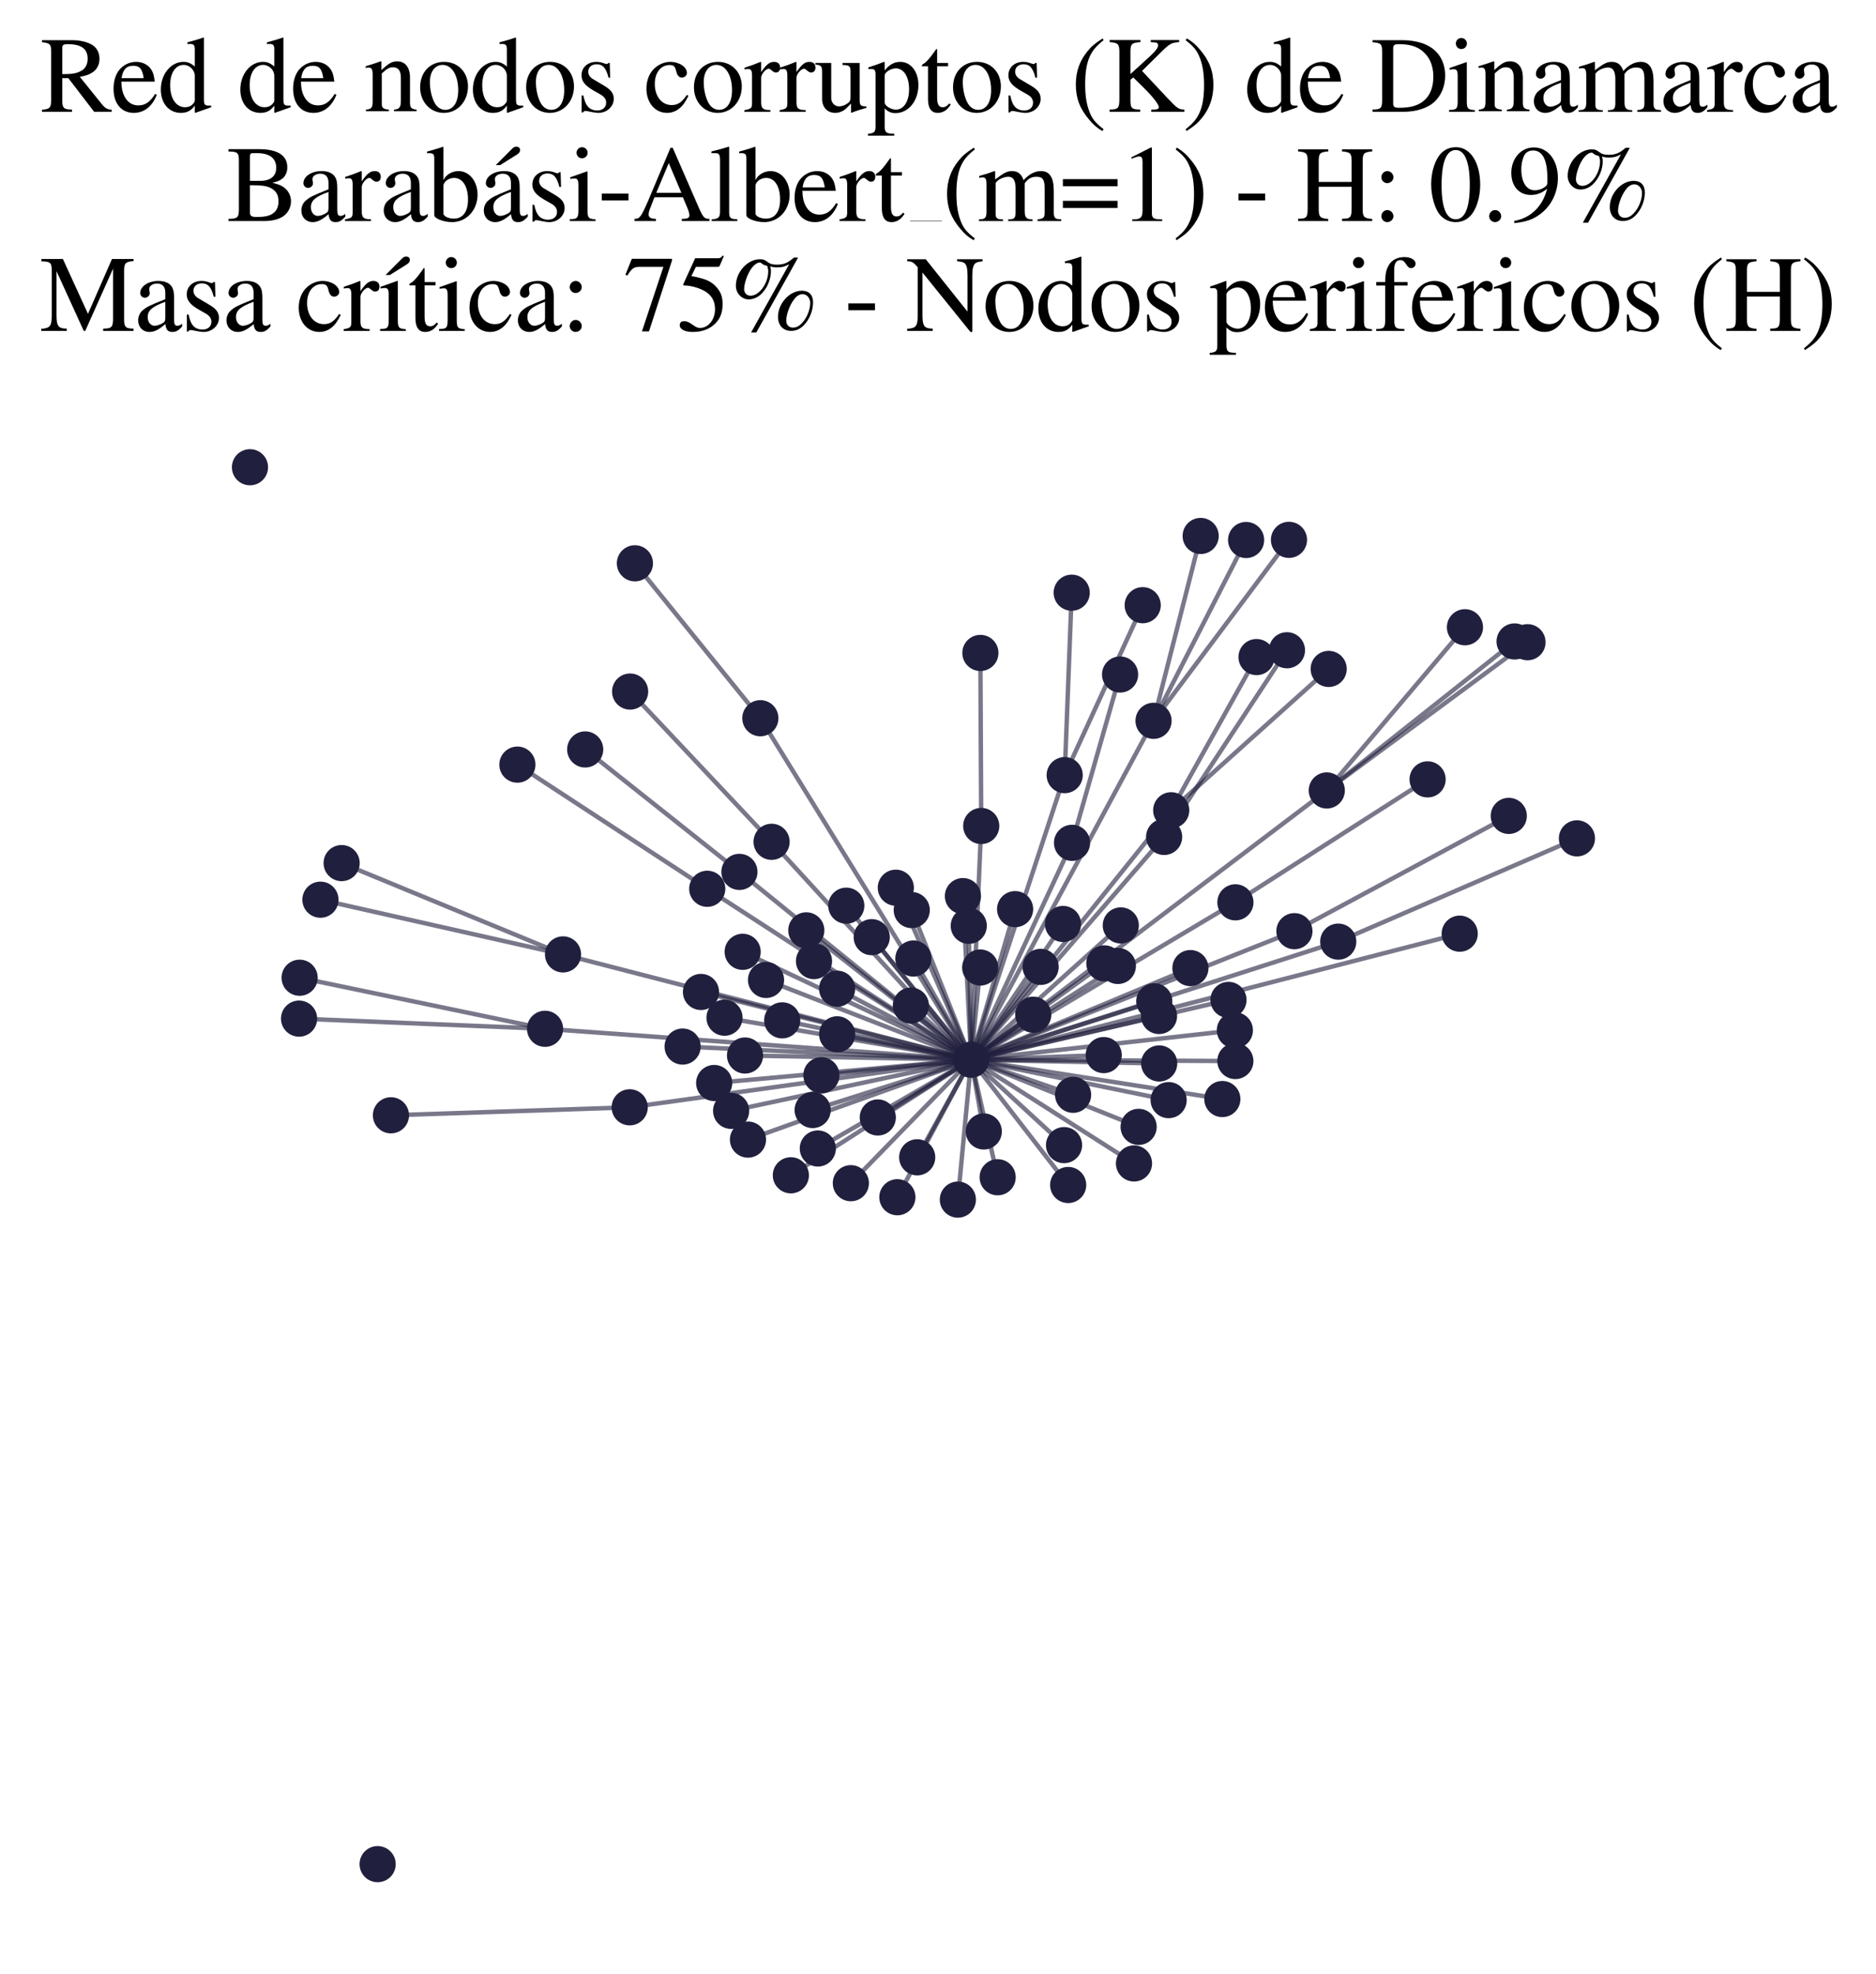 <?xml version="1.0" encoding="utf-8" standalone="no"?>
<!DOCTYPE svg PUBLIC "-//W3C//DTD SVG 1.1//EN"
  "http://www.w3.org/Graphics/SVG/1.1/DTD/svg11.dtd">
<svg xmlns:xlink="http://www.w3.org/1999/xlink" width="169.253pt" height="178.045pt" viewBox="0 0 169.253 178.045" xmlns="http://www.w3.org/2000/svg" version="1.1">
 <defs>
  <style type="text/css">*{stroke-linejoin: round; stroke-linecap: butt}</style>
 </defs>
 <g id="figure_1">
  <g id="patch_1">
   <path d="M 0 178.045 
L 169.253 178.045 
L 169.253 0 
L 0 0 
z
" style="fill: #ffffff"/>
  </g>
  <g id="axes_1">
   <g id="LineCollection_1">
    <path d="M 87.616 95.587 
L 69.111 88.391 
" clip-path="url(#p369f0d342d)" style="fill: none; stroke: #201f3d; stroke-opacity: 0.6; stroke-width: 0.4"/>
    <path d="M 87.616 95.587 
L 72.745 83.919 
" clip-path="url(#p369f0d342d)" style="fill: none; stroke: #201f3d; stroke-opacity: 0.6; stroke-width: 0.4"/>
    <path d="M 87.616 95.587 
L 69.613 75.931 
" clip-path="url(#p369f0d342d)" style="fill: none; stroke: #201f3d; stroke-opacity: 0.6; stroke-width: 0.4"/>
    <path d="M 87.616 95.587 
L 80.961 107.99 
" clip-path="url(#p369f0d342d)" style="fill: none; stroke: #201f3d; stroke-opacity: 0.6; stroke-width: 0.4"/>
    <path d="M 87.616 95.587 
L 88.434 87.27 
" clip-path="url(#p369f0d342d)" style="fill: none; stroke: #201f3d; stroke-opacity: 0.6; stroke-width: 0.4"/>
    <path d="M 87.616 95.587 
L 96.37 106.886 
" clip-path="url(#p369f0d342d)" style="fill: none; stroke: #201f3d; stroke-opacity: 0.6; stroke-width: 0.4"/>
    <path d="M 87.616 95.587 
L 49.173 92.797 
" clip-path="url(#p369f0d342d)" style="fill: none; stroke: #201f3d; stroke-opacity: 0.6; stroke-width: 0.4"/>
    <path d="M 87.616 95.587 
L 110.834 90.192 
" clip-path="url(#p369f0d342d)" style="fill: none; stroke: #201f3d; stroke-opacity: 0.6; stroke-width: 0.4"/>
    <path d="M 87.616 95.587 
L 104.073 65.017 
" clip-path="url(#p369f0d342d)" style="fill: none; stroke: #201f3d; stroke-opacity: 0.6; stroke-width: 0.4"/>
    <path d="M 87.616 95.587 
L 88.758 102.058 
" clip-path="url(#p369f0d342d)" style="fill: none; stroke: #201f3d; stroke-opacity: 0.6; stroke-width: 0.4"/>
    <path d="M 87.616 95.587 
L 120.736 84.935 
" clip-path="url(#p369f0d342d)" style="fill: none; stroke: #201f3d; stroke-opacity: 0.6; stroke-width: 0.4"/>
    <path d="M 87.616 95.587 
L 96.719 76.022 
" clip-path="url(#p369f0d342d)" style="fill: none; stroke: #201f3d; stroke-opacity: 0.6; stroke-width: 0.4"/>
    <path d="M 87.616 95.587 
L 88.526 74.504 
" clip-path="url(#p369f0d342d)" style="fill: none; stroke: #201f3d; stroke-opacity: 0.6; stroke-width: 0.4"/>
    <path d="M 87.616 95.587 
L 73.318 100.124 
" clip-path="url(#p369f0d342d)" style="fill: none; stroke: #201f3d; stroke-opacity: 0.6; stroke-width: 0.4"/>
    <path d="M 87.616 95.587 
L 96.056 69.918 
" clip-path="url(#p369f0d342d)" style="fill: none; stroke: #201f3d; stroke-opacity: 0.6; stroke-width: 0.4"/>
    <path d="M 87.616 95.587 
L 119.703 71.299 
" clip-path="url(#p369f0d342d)" style="fill: none; stroke: #201f3d; stroke-opacity: 0.6; stroke-width: 0.4"/>
    <path d="M 87.616 95.587 
L 104.582 95.924 
" clip-path="url(#p369f0d342d)" style="fill: none; stroke: #201f3d; stroke-opacity: 0.6; stroke-width: 0.4"/>
    <path d="M 87.616 95.587 
L 105.667 73.087 
" clip-path="url(#p369f0d342d)" style="fill: none; stroke: #201f3d; stroke-opacity: 0.6; stroke-width: 0.4"/>
    <path d="M 87.616 95.587 
L 63.808 80.168 
" clip-path="url(#p369f0d342d)" style="fill: none; stroke: #201f3d; stroke-opacity: 0.6; stroke-width: 0.4"/>
    <path d="M 87.616 95.587 
L 111.459 81.391 
" clip-path="url(#p369f0d342d)" style="fill: none; stroke: #201f3d; stroke-opacity: 0.6; stroke-width: 0.4"/>
    <path d="M 87.616 95.587 
L 104.139 90.32 
" clip-path="url(#p369f0d342d)" style="fill: none; stroke: #201f3d; stroke-opacity: 0.6; stroke-width: 0.4"/>
    <path d="M 87.616 95.587 
L 99.636 86.898 
" clip-path="url(#p369f0d342d)" style="fill: none; stroke: #201f3d; stroke-opacity: 0.6; stroke-width: 0.4"/>
    <path d="M 87.616 95.587 
L 79.195 100.795 
" clip-path="url(#p369f0d342d)" style="fill: none; stroke: #201f3d; stroke-opacity: 0.6; stroke-width: 0.4"/>
    <path d="M 87.616 95.587 
L 68.599 64.783 
" clip-path="url(#p369f0d342d)" style="fill: none; stroke: #201f3d; stroke-opacity: 0.6; stroke-width: 0.4"/>
    <path d="M 87.616 95.587 
L 110.279 99.134 
" clip-path="url(#p369f0d342d)" style="fill: none; stroke: #201f3d; stroke-opacity: 0.6; stroke-width: 0.4"/>
    <path d="M 87.616 95.587 
L 105.027 75.491 
" clip-path="url(#p369f0d342d)" style="fill: none; stroke: #201f3d; stroke-opacity: 0.6; stroke-width: 0.4"/>
    <path d="M 87.616 95.587 
L 71.351 106.011 
" clip-path="url(#p369f0d342d)" style="fill: none; stroke: #201f3d; stroke-opacity: 0.6; stroke-width: 0.4"/>
    <path d="M 87.616 95.587 
L 96.815 98.75 
" clip-path="url(#p369f0d342d)" style="fill: none; stroke: #201f3d; stroke-opacity: 0.6; stroke-width: 0.4"/>
    <path d="M 87.616 95.587 
L 102.727 101.644 
" clip-path="url(#p369f0d342d)" style="fill: none; stroke: #201f3d; stroke-opacity: 0.6; stroke-width: 0.4"/>
    <path d="M 87.616 95.587 
L 56.812 99.879 
" clip-path="url(#p369f0d342d)" style="fill: none; stroke: #201f3d; stroke-opacity: 0.6; stroke-width: 0.4"/>
    <path d="M 87.616 95.587 
L 65.962 100.198 
" clip-path="url(#p369f0d342d)" style="fill: none; stroke: #201f3d; stroke-opacity: 0.6; stroke-width: 0.4"/>
    <path d="M 87.616 95.587 
L 61.585 94.399 
" clip-path="url(#p369f0d342d)" style="fill: none; stroke: #201f3d; stroke-opacity: 0.6; stroke-width: 0.4"/>
    <path d="M 87.616 95.587 
L 131.695 84.217 
" clip-path="url(#p369f0d342d)" style="fill: none; stroke: #201f3d; stroke-opacity: 0.6; stroke-width: 0.4"/>
    <path d="M 87.616 95.587 
L 66.711 78.644 
" clip-path="url(#p369f0d342d)" style="fill: none; stroke: #201f3d; stroke-opacity: 0.6; stroke-width: 0.4"/>
    <path d="M 87.616 95.587 
L 63.243 89.475 
" clip-path="url(#p369f0d342d)" style="fill: none; stroke: #201f3d; stroke-opacity: 0.6; stroke-width: 0.4"/>
    <path d="M 87.616 95.587 
L 90.009 106.188 
" clip-path="url(#p369f0d342d)" style="fill: none; stroke: #201f3d; stroke-opacity: 0.6; stroke-width: 0.4"/>
    <path d="M 87.616 95.587 
L 70.571 92.035 
" clip-path="url(#p369f0d342d)" style="fill: none; stroke: #201f3d; stroke-opacity: 0.6; stroke-width: 0.4"/>
    <path d="M 87.616 95.587 
L 74.106 96.989 
" clip-path="url(#p369f0d342d)" style="fill: none; stroke: #201f3d; stroke-opacity: 0.6; stroke-width: 0.4"/>
    <path d="M 87.616 95.587 
L 73.439 86.691 
" clip-path="url(#p369f0d342d)" style="fill: none; stroke: #201f3d; stroke-opacity: 0.6; stroke-width: 0.4"/>
    <path d="M 87.616 95.587 
L 50.796 86.087 
" clip-path="url(#p369f0d342d)" style="fill: none; stroke: #201f3d; stroke-opacity: 0.6; stroke-width: 0.4"/>
    <path d="M 87.616 95.587 
L 67.482 102.792 
" clip-path="url(#p369f0d342d)" style="fill: none; stroke: #201f3d; stroke-opacity: 0.6; stroke-width: 0.4"/>
    <path d="M 87.616 95.587 
L 116.782 83.993 
" clip-path="url(#p369f0d342d)" style="fill: none; stroke: #201f3d; stroke-opacity: 0.6; stroke-width: 0.4"/>
    <path d="M 87.616 95.587 
L 99.578 95.169 
" clip-path="url(#p369f0d342d)" style="fill: none; stroke: #201f3d; stroke-opacity: 0.6; stroke-width: 0.4"/>
    <path d="M 87.616 95.587 
L 87.402 83.507 
" clip-path="url(#p369f0d342d)" style="fill: none; stroke: #201f3d; stroke-opacity: 0.6; stroke-width: 0.4"/>
    <path d="M 87.616 95.587 
L 101.119 83.472 
" clip-path="url(#p369f0d342d)" style="fill: none; stroke: #201f3d; stroke-opacity: 0.6; stroke-width: 0.4"/>
    <path d="M 87.616 95.587 
L 64.433 97.687 
" clip-path="url(#p369f0d342d)" style="fill: none; stroke: #201f3d; stroke-opacity: 0.6; stroke-width: 0.4"/>
    <path d="M 87.616 95.587 
L 107.399 87.322 
" clip-path="url(#p369f0d342d)" style="fill: none; stroke: #201f3d; stroke-opacity: 0.6; stroke-width: 0.4"/>
    <path d="M 87.616 95.587 
L 75.528 93.295 
" clip-path="url(#p369f0d342d)" style="fill: none; stroke: #201f3d; stroke-opacity: 0.6; stroke-width: 0.4"/>
    <path d="M 87.616 95.587 
L 80.821 80.072 
" clip-path="url(#p369f0d342d)" style="fill: none; stroke: #201f3d; stroke-opacity: 0.6; stroke-width: 0.4"/>
    <path d="M 87.616 95.587 
L 91.583 82.005 
" clip-path="url(#p369f0d342d)" style="fill: none; stroke: #201f3d; stroke-opacity: 0.6; stroke-width: 0.4"/>
    <path d="M 87.616 95.587 
L 78.647 84.532 
" clip-path="url(#p369f0d342d)" style="fill: none; stroke: #201f3d; stroke-opacity: 0.6; stroke-width: 0.4"/>
    <path d="M 87.616 95.587 
L 82.406 86.458 
" clip-path="url(#p369f0d342d)" style="fill: none; stroke: #201f3d; stroke-opacity: 0.6; stroke-width: 0.4"/>
    <path d="M 87.616 95.587 
L 105.434 99.231 
" clip-path="url(#p369f0d342d)" style="fill: none; stroke: #201f3d; stroke-opacity: 0.6; stroke-width: 0.4"/>
    <path d="M 87.616 95.587 
L 100.854 87.128 
" clip-path="url(#p369f0d342d)" style="fill: none; stroke: #201f3d; stroke-opacity: 0.6; stroke-width: 0.4"/>
    <path d="M 87.616 95.587 
L 86.875 80.828 
" clip-path="url(#p369f0d342d)" style="fill: none; stroke: #201f3d; stroke-opacity: 0.6; stroke-width: 0.4"/>
    <path d="M 87.616 95.587 
L 111.41 92.932 
" clip-path="url(#p369f0d342d)" style="fill: none; stroke: #201f3d; stroke-opacity: 0.6; stroke-width: 0.4"/>
    <path d="M 87.616 95.587 
L 76.764 106.724 
" clip-path="url(#p369f0d342d)" style="fill: none; stroke: #201f3d; stroke-opacity: 0.6; stroke-width: 0.4"/>
    <path d="M 87.616 95.587 
L 82.749 104.389 
" clip-path="url(#p369f0d342d)" style="fill: none; stroke: #201f3d; stroke-opacity: 0.6; stroke-width: 0.4"/>
    <path d="M 87.616 95.587 
L 95.905 83.342 
" clip-path="url(#p369f0d342d)" style="fill: none; stroke: #201f3d; stroke-opacity: 0.6; stroke-width: 0.4"/>
    <path d="M 87.616 95.587 
L 65.365 91.797 
" clip-path="url(#p369f0d342d)" style="fill: none; stroke: #201f3d; stroke-opacity: 0.6; stroke-width: 0.4"/>
    <path d="M 87.616 95.587 
L 102.309 104.942 
" clip-path="url(#p369f0d342d)" style="fill: none; stroke: #201f3d; stroke-opacity: 0.6; stroke-width: 0.4"/>
    <path d="M 87.616 95.587 
L 67.003 85.854 
" clip-path="url(#p369f0d342d)" style="fill: none; stroke: #201f3d; stroke-opacity: 0.6; stroke-width: 0.4"/>
    <path d="M 87.616 95.587 
L 104.568 91.643 
" clip-path="url(#p369f0d342d)" style="fill: none; stroke: #201f3d; stroke-opacity: 0.6; stroke-width: 0.4"/>
    <path d="M 87.616 95.587 
L 76.352 81.693 
" clip-path="url(#p369f0d342d)" style="fill: none; stroke: #201f3d; stroke-opacity: 0.6; stroke-width: 0.4"/>
    <path d="M 87.616 95.587 
L 93.22 91.526 
" clip-path="url(#p369f0d342d)" style="fill: none; stroke: #201f3d; stroke-opacity: 0.6; stroke-width: 0.4"/>
    <path d="M 87.616 95.587 
L 82.181 90.702 
" clip-path="url(#p369f0d342d)" style="fill: none; stroke: #201f3d; stroke-opacity: 0.6; stroke-width: 0.4"/>
    <path d="M 87.616 95.587 
L 75.526 89.182 
" clip-path="url(#p369f0d342d)" style="fill: none; stroke: #201f3d; stroke-opacity: 0.6; stroke-width: 0.4"/>
    <path d="M 87.616 95.587 
L 95.998 103.29 
" clip-path="url(#p369f0d342d)" style="fill: none; stroke: #201f3d; stroke-opacity: 0.6; stroke-width: 0.4"/>
    <path d="M 87.616 95.587 
L 82.258 82.09 
" clip-path="url(#p369f0d342d)" style="fill: none; stroke: #201f3d; stroke-opacity: 0.6; stroke-width: 0.4"/>
    <path d="M 87.616 95.587 
L 111.454 95.706 
" clip-path="url(#p369f0d342d)" style="fill: none; stroke: #201f3d; stroke-opacity: 0.6; stroke-width: 0.4"/>
    <path d="M 87.616 95.587 
L 93.885 87.213 
" clip-path="url(#p369f0d342d)" style="fill: none; stroke: #201f3d; stroke-opacity: 0.6; stroke-width: 0.4"/>
    <path d="M 87.616 95.587 
L 73.783 103.594 
" clip-path="url(#p369f0d342d)" style="fill: none; stroke: #201f3d; stroke-opacity: 0.6; stroke-width: 0.4"/>
    <path d="M 87.616 95.587 
L 67.216 95.206 
" clip-path="url(#p369f0d342d)" style="fill: none; stroke: #201f3d; stroke-opacity: 0.6; stroke-width: 0.4"/>
    <path d="M 87.616 95.587 
L 86.419 108.205 
" clip-path="url(#p369f0d342d)" style="fill: none; stroke: #201f3d; stroke-opacity: 0.6; stroke-width: 0.4"/>
    <path d="M 128.798 70.299 
L 111.459 81.391 
" clip-path="url(#p369f0d342d)" style="fill: none; stroke: #201f3d; stroke-opacity: 0.6; stroke-width: 0.4"/>
    <path d="M 69.613 75.931 
L 56.85 62.378 
" clip-path="url(#p369f0d342d)" style="fill: none; stroke: #201f3d; stroke-opacity: 0.6; stroke-width: 0.4"/>
    <path d="M 49.173 92.797 
L 26.982 91.88 
" clip-path="url(#p369f0d342d)" style="fill: none; stroke: #201f3d; stroke-opacity: 0.6; stroke-width: 0.4"/>
    <path d="M 49.173 92.797 
L 27.032 88.191 
" clip-path="url(#p369f0d342d)" style="fill: none; stroke: #201f3d; stroke-opacity: 0.6; stroke-width: 0.4"/>
    <path d="M 136.646 57.859 
L 119.703 71.299 
" clip-path="url(#p369f0d342d)" style="fill: none; stroke: #201f3d; stroke-opacity: 0.6; stroke-width: 0.4"/>
    <path d="M 104.073 65.017 
L 112.424 48.708 
" clip-path="url(#p369f0d342d)" style="fill: none; stroke: #201f3d; stroke-opacity: 0.6; stroke-width: 0.4"/>
    <path d="M 104.073 65.017 
L 116.291 48.695 
" clip-path="url(#p369f0d342d)" style="fill: none; stroke: #201f3d; stroke-opacity: 0.6; stroke-width: 0.4"/>
    <path d="M 104.073 65.017 
L 108.324 48.344 
" clip-path="url(#p369f0d342d)" style="fill: none; stroke: #201f3d; stroke-opacity: 0.6; stroke-width: 0.4"/>
    <path d="M 132.168 56.578 
L 119.703 71.299 
" clip-path="url(#p369f0d342d)" style="fill: none; stroke: #201f3d; stroke-opacity: 0.6; stroke-width: 0.4"/>
    <path d="M 120.736 84.935 
L 142.271 75.62 
" clip-path="url(#p369f0d342d)" style="fill: none; stroke: #201f3d; stroke-opacity: 0.6; stroke-width: 0.4"/>
    <path d="M 96.719 76.022 
L 101.054 60.841 
" clip-path="url(#p369f0d342d)" style="fill: none; stroke: #201f3d; stroke-opacity: 0.6; stroke-width: 0.4"/>
    <path d="M 88.526 74.504 
L 88.451 58.895 
" clip-path="url(#p369f0d342d)" style="fill: none; stroke: #201f3d; stroke-opacity: 0.6; stroke-width: 0.4"/>
    <path d="M 136.123 73.593 
L 116.782 83.993 
" clip-path="url(#p369f0d342d)" style="fill: none; stroke: #201f3d; stroke-opacity: 0.6; stroke-width: 0.4"/>
    <path d="M 116.109 58.653 
L 105.027 75.491 
" clip-path="url(#p369f0d342d)" style="fill: none; stroke: #201f3d; stroke-opacity: 0.6; stroke-width: 0.4"/>
    <path d="M 30.822 77.85 
L 50.796 86.087 
" clip-path="url(#p369f0d342d)" style="fill: none; stroke: #201f3d; stroke-opacity: 0.6; stroke-width: 0.4"/>
    <path d="M 96.056 69.918 
L 103.094 54.589 
" clip-path="url(#p369f0d342d)" style="fill: none; stroke: #201f3d; stroke-opacity: 0.6; stroke-width: 0.4"/>
    <path d="M 96.056 69.918 
L 96.689 53.461 
" clip-path="url(#p369f0d342d)" style="fill: none; stroke: #201f3d; stroke-opacity: 0.6; stroke-width: 0.4"/>
    <path d="M 119.703 71.299 
L 137.812 57.928 
" clip-path="url(#p369f0d342d)" style="fill: none; stroke: #201f3d; stroke-opacity: 0.6; stroke-width: 0.4"/>
    <path d="M 105.667 73.087 
L 119.874 60.337 
" clip-path="url(#p369f0d342d)" style="fill: none; stroke: #201f3d; stroke-opacity: 0.6; stroke-width: 0.4"/>
    <path d="M 105.667 73.087 
L 113.365 59.268 
" clip-path="url(#p369f0d342d)" style="fill: none; stroke: #201f3d; stroke-opacity: 0.6; stroke-width: 0.4"/>
    <path d="M 63.808 80.168 
L 46.679 68.97 
" clip-path="url(#p369f0d342d)" style="fill: none; stroke: #201f3d; stroke-opacity: 0.6; stroke-width: 0.4"/>
    <path d="M 52.796 67.6 
L 66.711 78.644 
" clip-path="url(#p369f0d342d)" style="fill: none; stroke: #201f3d; stroke-opacity: 0.6; stroke-width: 0.4"/>
    <path d="M 68.599 64.783 
L 57.282 50.811 
" clip-path="url(#p369f0d342d)" style="fill: none; stroke: #201f3d; stroke-opacity: 0.6; stroke-width: 0.4"/>
    <path d="M 56.812 99.879 
L 35.271 100.6 
" clip-path="url(#p369f0d342d)" style="fill: none; stroke: #201f3d; stroke-opacity: 0.6; stroke-width: 0.4"/>
    <path d="M 50.796 86.087 
L 28.911 81.153 
" clip-path="url(#p369f0d342d)" style="fill: none; stroke: #201f3d; stroke-opacity: 0.6; stroke-width: 0.4"/>
   </g>
   <g id="PathCollection_1">
    <defs>
     <path id="mc74e337326" d="M 0 1.581 
C 0.419 1.581 0.822 1.415 1.118 1.118 
C 1.415 0.822 1.581 0.419 1.581 0 
C 1.581 -0.419 1.415 -0.822 1.118 -1.118 
C 0.822 -1.415 0.419 -1.581 0 -1.581 
C -0.419 -1.581 -0.822 -1.415 -1.118 -1.118 
C -1.415 -0.822 -1.581 -0.419 -1.581 0 
C -1.581 0.419 -1.415 0.822 -1.118 1.118 
C -0.822 1.415 -0.419 1.581 0 1.581 
z
" style="stroke: #201f3d; stroke-width: 0.1"/>
    </defs>
    <g clip-path="url(#p369f0d342d)">
     <use xlink:href="#mc74e337326" x="93.885" y="87.213" style="fill: #201f3d; stroke: #201f3d; stroke-width: 0.1"/>
     <use xlink:href="#mc74e337326" x="112.424" y="48.708" style="fill: #201f3d; stroke: #201f3d; stroke-width: 0.1"/>
     <use xlink:href="#mc74e337326" x="100.854" y="87.128" style="fill: #201f3d; stroke: #201f3d; stroke-width: 0.1"/>
     <use xlink:href="#mc74e337326" x="111.459" y="81.391" style="fill: #201f3d; stroke: #201f3d; stroke-width: 0.1"/>
     <use xlink:href="#mc74e337326" x="104.139" y="90.32" style="fill: #201f3d; stroke: #201f3d; stroke-width: 0.1"/>
     <use xlink:href="#mc74e337326" x="75.526" y="89.182" style="fill: #201f3d; stroke: #201f3d; stroke-width: 0.1"/>
     <use xlink:href="#mc74e337326" x="67.482" y="102.792" style="fill: #201f3d; stroke: #201f3d; stroke-width: 0.1"/>
     <use xlink:href="#mc74e337326" x="80.821" y="80.072" style="fill: #201f3d; stroke: #201f3d; stroke-width: 0.1"/>
     <use xlink:href="#mc74e337326" x="78.647" y="84.532" style="fill: #201f3d; stroke: #201f3d; stroke-width: 0.1"/>
     <use xlink:href="#mc74e337326" x="131.695" y="84.217" style="fill: #201f3d; stroke: #201f3d; stroke-width: 0.1"/>
     <use xlink:href="#mc74e337326" x="105.434" y="99.231" style="fill: #201f3d; stroke: #201f3d; stroke-width: 0.1"/>
     <use xlink:href="#mc74e337326" x="116.109" y="58.653" style="fill: #201f3d; stroke: #201f3d; stroke-width: 0.1"/>
     <use xlink:href="#mc74e337326" x="35.271" y="100.6" style="fill: #201f3d; stroke: #201f3d; stroke-width: 0.1"/>
     <use xlink:href="#mc74e337326" x="46.679" y="68.97" style="fill: #201f3d; stroke: #201f3d; stroke-width: 0.1"/>
     <use xlink:href="#mc74e337326" x="56.85" y="62.378" style="fill: #201f3d; stroke: #201f3d; stroke-width: 0.1"/>
     <use xlink:href="#mc74e337326" x="132.168" y="56.578" style="fill: #201f3d; stroke: #201f3d; stroke-width: 0.1"/>
     <use xlink:href="#mc74e337326" x="96.37" y="106.886" style="fill: #201f3d; stroke: #201f3d; stroke-width: 0.1"/>
     <use xlink:href="#mc74e337326" x="110.279" y="99.134" style="fill: #201f3d; stroke: #201f3d; stroke-width: 0.1"/>
     <use xlink:href="#mc74e337326" x="52.796" y="67.6" style="fill: #201f3d; stroke: #201f3d; stroke-width: 0.1"/>
     <use xlink:href="#mc74e337326" x="28.911" y="81.153" style="fill: #201f3d; stroke: #201f3d; stroke-width: 0.1"/>
     <use xlink:href="#mc74e337326" x="74.106" y="96.989" style="fill: #201f3d; stroke: #201f3d; stroke-width: 0.1"/>
     <use xlink:href="#mc74e337326" x="90.009" y="106.188" style="fill: #201f3d; stroke: #201f3d; stroke-width: 0.1"/>
     <use xlink:href="#mc74e337326" x="50.796" y="86.087" style="fill: #201f3d; stroke: #201f3d; stroke-width: 0.1"/>
     <use xlink:href="#mc74e337326" x="86.419" y="108.205" style="fill: #201f3d; stroke: #201f3d; stroke-width: 0.1"/>
     <use xlink:href="#mc74e337326" x="102.727" y="101.644" style="fill: #201f3d; stroke: #201f3d; stroke-width: 0.1"/>
     <use xlink:href="#mc74e337326" x="71.351" y="106.011" style="fill: #201f3d; stroke: #201f3d; stroke-width: 0.1"/>
     <use xlink:href="#mc74e337326" x="96.056" y="69.918" style="fill: #201f3d; stroke: #201f3d; stroke-width: 0.1"/>
     <use xlink:href="#mc74e337326" x="105.027" y="75.491" style="fill: #201f3d; stroke: #201f3d; stroke-width: 0.1"/>
     <use xlink:href="#mc74e337326" x="88.451" y="58.895" style="fill: #201f3d; stroke: #201f3d; stroke-width: 0.1"/>
     <use xlink:href="#mc74e337326" x="96.719" y="76.022" style="fill: #201f3d; stroke: #201f3d; stroke-width: 0.1"/>
     <use xlink:href="#mc74e337326" x="87.402" y="83.507" style="fill: #201f3d; stroke: #201f3d; stroke-width: 0.1"/>
     <use xlink:href="#mc74e337326" x="26.982" y="91.88" style="fill: #201f3d; stroke: #201f3d; stroke-width: 0.1"/>
     <use xlink:href="#mc74e337326" x="72.745" y="83.919" style="fill: #201f3d; stroke: #201f3d; stroke-width: 0.1"/>
     <use xlink:href="#mc74e337326" x="69.111" y="88.391" style="fill: #201f3d; stroke: #201f3d; stroke-width: 0.1"/>
     <use xlink:href="#mc74e337326" x="104.568" y="91.643" style="fill: #201f3d; stroke: #201f3d; stroke-width: 0.1"/>
     <use xlink:href="#mc74e337326" x="104.582" y="95.924" style="fill: #201f3d; stroke: #201f3d; stroke-width: 0.1"/>
     <use xlink:href="#mc74e337326" x="69.613" y="75.931" style="fill: #201f3d; stroke: #201f3d; stroke-width: 0.1"/>
     <use xlink:href="#mc74e337326" x="108.324" y="48.344" style="fill: #201f3d; stroke: #201f3d; stroke-width: 0.1"/>
     <use xlink:href="#mc74e337326" x="22.553" y="42.145" style="fill: #201f3d; stroke: #201f3d; stroke-width: 0.1"/>
     <use xlink:href="#mc74e337326" x="93.22" y="91.526" style="fill: #201f3d; stroke: #201f3d; stroke-width: 0.1"/>
     <use xlink:href="#mc74e337326" x="120.736" y="84.935" style="fill: #201f3d; stroke: #201f3d; stroke-width: 0.1"/>
     <use xlink:href="#mc74e337326" x="82.258" y="82.09" style="fill: #201f3d; stroke: #201f3d; stroke-width: 0.1"/>
     <use xlink:href="#mc74e337326" x="56.812" y="99.879" style="fill: #201f3d; stroke: #201f3d; stroke-width: 0.1"/>
     <use xlink:href="#mc74e337326" x="76.764" y="106.724" style="fill: #201f3d; stroke: #201f3d; stroke-width: 0.1"/>
     <use xlink:href="#mc74e337326" x="80.961" y="107.99" style="fill: #201f3d; stroke: #201f3d; stroke-width: 0.1"/>
     <use xlink:href="#mc74e337326" x="116.291" y="48.695" style="fill: #201f3d; stroke: #201f3d; stroke-width: 0.1"/>
     <use xlink:href="#mc74e337326" x="30.822" y="77.85" style="fill: #201f3d; stroke: #201f3d; stroke-width: 0.1"/>
     <use xlink:href="#mc74e337326" x="61.585" y="94.399" style="fill: #201f3d; stroke: #201f3d; stroke-width: 0.1"/>
     <use xlink:href="#mc74e337326" x="99.636" y="86.898" style="fill: #201f3d; stroke: #201f3d; stroke-width: 0.1"/>
     <use xlink:href="#mc74e337326" x="88.526" y="74.504" style="fill: #201f3d; stroke: #201f3d; stroke-width: 0.1"/>
     <use xlink:href="#mc74e337326" x="116.782" y="83.993" style="fill: #201f3d; stroke: #201f3d; stroke-width: 0.1"/>
     <use xlink:href="#mc74e337326" x="99.578" y="95.169" style="fill: #201f3d; stroke: #201f3d; stroke-width: 0.1"/>
     <use xlink:href="#mc74e337326" x="95.998" y="103.29" style="fill: #201f3d; stroke: #201f3d; stroke-width: 0.1"/>
     <use xlink:href="#mc74e337326" x="91.583" y="82.005" style="fill: #201f3d; stroke: #201f3d; stroke-width: 0.1"/>
     <use xlink:href="#mc74e337326" x="63.243" y="89.475" style="fill: #201f3d; stroke: #201f3d; stroke-width: 0.1"/>
     <use xlink:href="#mc74e337326" x="82.406" y="86.458" style="fill: #201f3d; stroke: #201f3d; stroke-width: 0.1"/>
     <use xlink:href="#mc74e337326" x="63.808" y="80.168" style="fill: #201f3d; stroke: #201f3d; stroke-width: 0.1"/>
     <use xlink:href="#mc74e337326" x="66.711" y="78.644" style="fill: #201f3d; stroke: #201f3d; stroke-width: 0.1"/>
     <use xlink:href="#mc74e337326" x="119.703" y="71.299" style="fill: #201f3d; stroke: #201f3d; stroke-width: 0.1"/>
     <use xlink:href="#mc74e337326" x="86.875" y="80.828" style="fill: #201f3d; stroke: #201f3d; stroke-width: 0.1"/>
     <use xlink:href="#mc74e337326" x="65.962" y="100.198" style="fill: #201f3d; stroke: #201f3d; stroke-width: 0.1"/>
     <use xlink:href="#mc74e337326" x="111.454" y="95.706" style="fill: #201f3d; stroke: #201f3d; stroke-width: 0.1"/>
     <use xlink:href="#mc74e337326" x="101.119" y="83.472" style="fill: #201f3d; stroke: #201f3d; stroke-width: 0.1"/>
     <use xlink:href="#mc74e337326" x="65.365" y="91.797" style="fill: #201f3d; stroke: #201f3d; stroke-width: 0.1"/>
     <use xlink:href="#mc74e337326" x="110.834" y="90.192" style="fill: #201f3d; stroke: #201f3d; stroke-width: 0.1"/>
     <use xlink:href="#mc74e337326" x="67.216" y="95.206" style="fill: #201f3d; stroke: #201f3d; stroke-width: 0.1"/>
     <use xlink:href="#mc74e337326" x="70.571" y="92.035" style="fill: #201f3d; stroke: #201f3d; stroke-width: 0.1"/>
     <use xlink:href="#mc74e337326" x="64.433" y="97.687" style="fill: #201f3d; stroke: #201f3d; stroke-width: 0.1"/>
     <use xlink:href="#mc74e337326" x="113.365" y="59.268" style="fill: #201f3d; stroke: #201f3d; stroke-width: 0.1"/>
     <use xlink:href="#mc74e337326" x="101.054" y="60.841" style="fill: #201f3d; stroke: #201f3d; stroke-width: 0.1"/>
     <use xlink:href="#mc74e337326" x="27.032" y="88.191" style="fill: #201f3d; stroke: #201f3d; stroke-width: 0.1"/>
     <use xlink:href="#mc74e337326" x="73.783" y="103.594" style="fill: #201f3d; stroke: #201f3d; stroke-width: 0.1"/>
     <use xlink:href="#mc74e337326" x="68.599" y="64.783" style="fill: #201f3d; stroke: #201f3d; stroke-width: 0.1"/>
     <use xlink:href="#mc74e337326" x="96.689" y="53.461" style="fill: #201f3d; stroke: #201f3d; stroke-width: 0.1"/>
     <use xlink:href="#mc74e337326" x="79.195" y="100.795" style="fill: #201f3d; stroke: #201f3d; stroke-width: 0.1"/>
     <use xlink:href="#mc74e337326" x="102.309" y="104.942" style="fill: #201f3d; stroke: #201f3d; stroke-width: 0.1"/>
     <use xlink:href="#mc74e337326" x="73.318" y="100.124" style="fill: #201f3d; stroke: #201f3d; stroke-width: 0.1"/>
     <use xlink:href="#mc74e337326" x="76.352" y="81.693" style="fill: #201f3d; stroke: #201f3d; stroke-width: 0.1"/>
     <use xlink:href="#mc74e337326" x="136.123" y="73.593" style="fill: #201f3d; stroke: #201f3d; stroke-width: 0.1"/>
     <use xlink:href="#mc74e337326" x="128.798" y="70.299" style="fill: #201f3d; stroke: #201f3d; stroke-width: 0.1"/>
     <use xlink:href="#mc74e337326" x="82.749" y="104.389" style="fill: #201f3d; stroke: #201f3d; stroke-width: 0.1"/>
     <use xlink:href="#mc74e337326" x="73.439" y="86.691" style="fill: #201f3d; stroke: #201f3d; stroke-width: 0.1"/>
     <use xlink:href="#mc74e337326" x="88.434" y="87.27" style="fill: #201f3d; stroke: #201f3d; stroke-width: 0.1"/>
     <use xlink:href="#mc74e337326" x="67.003" y="85.854" style="fill: #201f3d; stroke: #201f3d; stroke-width: 0.1"/>
     <use xlink:href="#mc74e337326" x="104.073" y="65.017" style="fill: #201f3d; stroke: #201f3d; stroke-width: 0.1"/>
     <use xlink:href="#mc74e337326" x="82.181" y="90.702" style="fill: #201f3d; stroke: #201f3d; stroke-width: 0.1"/>
     <use xlink:href="#mc74e337326" x="107.399" y="87.322" style="fill: #201f3d; stroke: #201f3d; stroke-width: 0.1"/>
     <use xlink:href="#mc74e337326" x="49.173" y="92.797" style="fill: #201f3d; stroke: #201f3d; stroke-width: 0.1"/>
     <use xlink:href="#mc74e337326" x="111.41" y="92.932" style="fill: #201f3d; stroke: #201f3d; stroke-width: 0.1"/>
     <use xlink:href="#mc74e337326" x="75.528" y="93.295" style="fill: #201f3d; stroke: #201f3d; stroke-width: 0.1"/>
     <use xlink:href="#mc74e337326" x="34.07" y="168.145" style="fill: #201f3d; stroke: #201f3d; stroke-width: 0.1"/>
     <use xlink:href="#mc74e337326" x="142.271" y="75.62" style="fill: #201f3d; stroke: #201f3d; stroke-width: 0.1"/>
     <use xlink:href="#mc74e337326" x="96.815" y="98.75" style="fill: #201f3d; stroke: #201f3d; stroke-width: 0.1"/>
     <use xlink:href="#mc74e337326" x="105.667" y="73.087" style="fill: #201f3d; stroke: #201f3d; stroke-width: 0.1"/>
     <use xlink:href="#mc74e337326" x="57.282" y="50.811" style="fill: #201f3d; stroke: #201f3d; stroke-width: 0.1"/>
     <use xlink:href="#mc74e337326" x="136.646" y="57.859" style="fill: #201f3d; stroke: #201f3d; stroke-width: 0.1"/>
     <use xlink:href="#mc74e337326" x="87.616" y="95.587" style="fill: #201f3d; stroke: #201f3d; stroke-width: 0.1"/>
     <use xlink:href="#mc74e337326" x="137.812" y="57.928" style="fill: #201f3d; stroke: #201f3d; stroke-width: 0.1"/>
     <use xlink:href="#mc74e337326" x="95.905" y="83.342" style="fill: #201f3d; stroke: #201f3d; stroke-width: 0.1"/>
     <use xlink:href="#mc74e337326" x="103.094" y="54.589" style="fill: #201f3d; stroke: #201f3d; stroke-width: 0.1"/>
     <use xlink:href="#mc74e337326" x="119.874" y="60.337" style="fill: #201f3d; stroke: #201f3d; stroke-width: 0.1"/>
     <use xlink:href="#mc74e337326" x="88.758" y="102.058" style="fill: #201f3d; stroke: #201f3d; stroke-width: 0.1"/>
    </g>
   </g>
   <g id="text_1">
    <!-- Red de nodos corruptos (K) de Dinamarca -->
    <g transform="translate(3.619 10.084) scale(0.096 -0.096)">
     <defs>
      <path id="NimbusRomNo9L-Regu-52" d="M 4218 121 
C 3974 140 3846 205 3661 424 
L 2342 2061 
C 2771 2143 2963 2219 3174 2388 
C 3379 2553 3501 2818 3501 3113 
C 3501 3385 3418 3618 3251 3801 
C 3008 4059 2477 4224 1875 4224 
L 109 4224 
L 109 4102 
C 589 4051 653 3981 653 3528 
L 653 765 
C 653 236 589 159 109 121 
L 109 0 
L 1882 0 
L 1882 134 
C 1389 134 1306 219 1306 692 
L 1306 1984 
L 1664 1984 
L 3187 0 
L 4218 0 
L 4218 121 
z
M 1306 3762 
C 1306 3937 1376 3987 1632 3987 
C 2432 3987 2803 3716 2803 3123 
C 2803 2807 2669 2542 2438 2423 
C 2144 2258 1920 2221 1306 2221 
L 1306 3762 
z
" transform="scale(0.016)"/>
      <path id="NimbusRomNo9L-Regu-65" d="M 2611 1053 
C 2304 564 2029 378 1619 378 
C 1254 378 979 564 794 930 
C 678 1174 634 1386 621 1779 
L 2592 1779 
C 2541 2193 2477 2377 2317 2581 
C 2125 2811 1830 2944 1498 2944 
C 1178 2944 877 2829 634 2611 
C 333 2349 160 1894 160 1370 
C 160 486 621 -64 1357 -64 
C 1965 -64 2445 315 2714 1008 
L 2611 1053 
z
M 634 1984 
C 704 2479 922 2714 1312 2714 
C 1702 2714 1856 2535 1939 1984 
L 634 1984 
z
" transform="scale(0.016)"/>
      <path id="NimbusRomNo9L-Regu-64" d="M 2202 -64 
L 3142 269 
L 3142 365 
C 3027 365 3014 365 2995 365 
C 2765 365 2714 435 2714 731 
L 2714 4364 
L 2682 4377 
C 2374 4268 2150 4204 1741 4096 
L 1741 3994 
C 1792 4000 1830 4000 1882 4000 
C 2118 4000 2176 3936 2176 3672 
L 2176 2669 
C 1933 2874 1760 2944 1504 2944 
C 768 2944 173 2221 173 1312 
C 173 493 653 -64 1357 -64 
C 1715 -64 1958 64 2176 365 
L 2176 -45 
L 2202 -64 
z
M 2176 653 
C 2176 608 2131 531 2067 461 
C 1952 333 1792 269 1606 269 
C 1075 269 723 781 723 1568 
C 723 2291 1037 2765 1523 2765 
C 1862 2765 2176 2464 2176 2125 
L 2176 653 
z
" transform="scale(0.016)"/>
      <path id="NimbusRomNo9L-Regu-6e" d="M 102 2579 
C 141 2598 205 2605 275 2605 
C 454 2605 512 2509 512 2195 
L 512 608 
C 512 243 442 154 115 128 
L 115 32 
L 1472 32 
L 1472 128 
C 1146 154 1050 230 1050 461 
L 1050 2259 
C 1357 2547 1498 2624 1709 2624 
C 2022 2624 2176 2426 2176 2003 
L 2176 666 
C 2176 262 2093 154 1773 128 
L 1773 32 
L 3104 32 
L 3104 128 
C 2790 160 2714 237 2714 550 
L 2714 2016 
C 2714 2618 2432 2976 1958 2976 
C 1664 2976 1466 2867 1030 2458 
L 1030 2963 
L 986 2976 
C 672 2861 454 2790 102 2688 
L 102 2579 
z
" transform="scale(0.016)"/>
      <path id="NimbusRomNo9L-Regu-6f" d="M 1600 2944 
C 768 2944 186 2330 186 1446 
C 186 582 781 -64 1587 -64 
C 2394 -64 3008 614 3008 1498 
C 3008 2336 2419 2944 1600 2944 
z
M 1517 2765 
C 2054 2765 2432 2150 2432 1274 
C 2432 550 2144 115 1664 115 
C 1414 115 1178 269 1043 525 
C 864 858 762 1306 762 1760 
C 762 2368 1062 2765 1517 2765 
z
" transform="scale(0.016)"/>
      <path id="NimbusRomNo9L-Regu-73" d="M 2016 2010 
L 1990 2880 
L 1920 2880 
L 1907 2867 
C 1850 2822 1843 2816 1818 2816 
C 1779 2816 1715 2829 1645 2861 
C 1504 2915 1363 2944 1197 2944 
C 691 2944 326 2616 326 2154 
C 326 1796 531 1539 1075 1231 
L 1446 1020 
C 1670 892 1779 737 1779 539 
C 1779 256 1574 77 1248 77 
C 1030 77 832 159 710 298 
C 576 455 518 600 435 960 
L 333 960 
L 333 -39 
L 416 -39 
C 461 33 486 48 563 48 
C 621 48 710 35 858 -2 
C 1037 -39 1210 -64 1325 -64 
C 1818 -64 2227 308 2227 757 
C 2227 1077 2074 1289 1690 1520 
L 998 1930 
C 819 2033 723 2194 723 2367 
C 723 2624 922 2803 1216 2803 
C 1581 2803 1773 2583 1920 2010 
L 2016 2010 
z
" transform="scale(0.016)"/>
      <path id="NimbusRomNo9L-Regu-63" d="M 2547 998 
C 2240 550 2010 397 1645 397 
C 1062 397 653 909 653 1645 
C 653 2304 1005 2758 1523 2758 
C 1754 2758 1837 2688 1901 2451 
L 1939 2310 
C 1990 2131 2106 2016 2240 2016 
C 2406 2016 2547 2138 2547 2285 
C 2547 2643 2099 2944 1562 2944 
C 1248 2944 922 2816 659 2586 
C 339 2304 160 1869 160 1363 
C 160 531 666 -64 1376 -64 
C 1664 -64 1920 38 2150 237 
C 2323 390 2445 563 2637 941 
L 2547 998 
z
" transform="scale(0.016)"/>
      <path id="NimbusRomNo9L-Regu-72" d="M 45 2496 
C 134 2515 192 2522 269 2522 
C 429 2522 486 2419 486 2138 
L 486 538 
C 486 218 442 173 32 96 
L 32 0 
L 1568 0 
L 1568 102 
C 1133 102 1024 199 1024 565 
L 1024 2013 
C 1024 2219 1299 2541 1472 2541 
C 1510 2541 1568 2509 1638 2445 
C 1741 2355 1811 2317 1894 2317 
C 2048 2317 2144 2426 2144 2605 
C 2144 2816 2010 2944 1792 2944 
C 1523 2944 1338 2797 1024 2343 
L 1024 2931 
L 992 2944 
C 653 2803 422 2721 45 2599 
L 45 2496 
z
" transform="scale(0.016)"/>
      <path id="NimbusRomNo9L-Regu-75" d="M 3066 320 
L 3034 320 
C 2739 320 2669 390 2669 685 
L 2669 2880 
L 1658 2880 
L 1658 2758 
C 2054 2758 2131 2694 2131 2375 
L 2131 875 
C 2131 697 2099 607 2010 537 
C 1837 397 1638 320 1446 320 
C 1197 320 992 537 992 805 
L 992 2880 
L 58 2880 
L 58 2778 
C 365 2778 454 2682 454 2387 
L 454 770 
C 454 263 762 -64 1229 -64 
C 1466 -64 1715 38 1888 211 
L 2163 486 
L 2163 -45 
L 2189 -58 
C 2509 70 2739 141 3066 230 
L 3066 320 
z
" transform="scale(0.016)"/>
      <path id="NimbusRomNo9L-Regu-70" d="M 58 2516 
C 115 2522 160 2522 218 2522 
C 435 2522 480 2458 480 2155 
L 480 -855 
C 480 -1189 410 -1261 32 -1299 
L 32 -1408 
L 1581 -1408 
L 1581 -1293 
C 1101 -1293 1018 -1222 1018 -816 
L 1018 199 
C 1242 -13 1395 -77 1664 -77 
C 2419 -77 3008 643 3008 1575 
C 3008 2372 2560 2944 1939 2944 
C 1581 2944 1299 2784 1018 2438 
L 1018 2931 
L 979 2944 
C 634 2810 410 2726 58 2618 
L 58 2516 
z
M 1018 2136 
C 1018 2329 1376 2560 1670 2560 
C 2144 2560 2458 2071 2458 1324 
C 2458 611 2144 128 1683 128 
C 1382 128 1018 359 1018 552 
L 1018 2136 
z
" transform="scale(0.016)"/>
      <path id="NimbusRomNo9L-Regu-74" d="M 1632 2880 
L 986 2880 
L 986 3622 
C 986 3686 979 3706 941 3706 
C 896 3648 858 3590 813 3526 
C 570 3174 294 2867 192 2841 
C 122 2794 83 2748 83 2715 
C 83 2695 90 2682 109 2682 
L 448 2682 
L 448 751 
C 448 212 640 -64 1018 -64 
C 1331 -64 1574 90 1786 423 
L 1702 493 
C 1568 333 1459 269 1318 269 
C 1082 269 986 443 986 847 
L 986 2682 
L 1632 2682 
L 1632 2880 
z
" transform="scale(0.016)"/>
      <path id="NimbusRomNo9L-Regu-28" d="M 1888 4326 
C 1414 4019 1222 3853 986 3558 
C 531 3002 307 2362 307 1613 
C 307 800 544 173 1107 -480 
C 1370 -787 1536 -928 1869 -1133 
L 1946 -1030 
C 1434 -627 1254 -403 1082 77 
C 928 506 858 992 858 1632 
C 858 2304 941 2829 1114 3226 
C 1293 3622 1485 3853 1946 4224 
L 1888 4326 
z
" transform="scale(0.016)"/>
      <path id="NimbusRomNo9L-Regu-4b" d="M 2643 4109 
C 2720 4096 2784 4096 2810 4096 
C 3002 4096 3078 4045 3078 3917 
C 3078 3775 2931 3583 2579 3257 
L 1446 2224 
L 1446 3534 
C 1446 4000 1517 4071 2035 4109 
L 2035 4231 
L 218 4231 
L 218 4109 
C 717 4071 794 3988 794 3531 
L 794 750 
C 794 217 723 134 218 134 
L 218 0 
L 2022 0 
L 2022 134 
C 1523 134 1446 211 1446 683 
L 1446 1891 
L 1613 2026 
L 2291 1355 
C 2778 876 3123 422 3123 269 
C 3123 179 3034 134 2854 134 
C 2822 134 2752 134 2675 121 
L 2675 0 
L 4627 0 
L 4627 134 
C 4294 134 4205 198 3622 816 
L 2131 2409 
L 3347 3611 
C 3782 4026 3885 4077 4320 4109 
L 4320 4231 
L 2643 4231 
L 2643 4109 
z
" transform="scale(0.016)"/>
      <path id="NimbusRomNo9L-Regu-29" d="M 243 -1133 
C 717 -826 909 -659 1146 -365 
C 1600 192 1824 832 1824 1581 
C 1824 2400 1587 3021 1024 3674 
C 762 3981 595 4122 262 4326 
L 186 4224 
C 698 3821 870 3597 1050 3117 
C 1203 2688 1274 2202 1274 1562 
C 1274 896 1190 365 1018 -26 
C 838 -429 646 -659 186 -1030 
L 243 -1133 
z
" transform="scale(0.016)"/>
      <path id="NimbusRomNo9L-Regu-44" d="M 666 679 
C 666 217 589 134 102 134 
L 102 0 
L 1920 0 
C 2662 0 3334 210 3731 568 
C 4147 944 4384 1512 4384 2131 
C 4384 2706 4192 3203 3840 3554 
C 3405 3994 2707 4224 1830 4224 
L 102 4224 
L 102 4102 
C 608 4057 666 4000 666 3525 
L 666 679 
z
M 1318 3738 
C 1318 3936 1389 3987 1651 3987 
C 2202 3987 2618 3885 2925 3668 
C 3424 3323 3686 2775 3686 2087 
C 3686 1334 3424 798 2906 498 
C 2579 314 2208 237 1651 237 
C 1395 237 1318 294 1318 498 
L 1318 3738 
z
" transform="scale(0.016)"/>
      <path id="NimbusRomNo9L-Regu-69" d="M 1120 2929 
L 128 2579 
L 128 2484 
L 179 2490 
C 256 2502 339 2509 397 2509 
C 550 2509 608 2406 608 2125 
L 608 640 
C 608 179 544 109 102 109 
L 102 0 
L 1619 0 
L 1619 96 
C 1197 128 1146 191 1146 650 
L 1146 2910 
L 1120 2929 
z
M 819 4352 
C 646 4352 499 4205 499 4026 
C 499 3847 640 3699 819 3699 
C 1005 3699 1152 3840 1152 4026 
C 1152 4205 1005 4352 819 4352 
z
" transform="scale(0.016)"/>
      <path id="NimbusRomNo9L-Regu-61" d="M 2829 423 
C 2720 333 2643 301 2547 301 
C 2400 301 2355 390 2355 672 
L 2355 1920 
C 2355 2253 2323 2438 2227 2592 
C 2086 2822 1811 2944 1434 2944 
C 832 2944 358 2630 358 2227 
C 358 2080 486 1952 634 1952 
C 787 1952 922 2080 922 2221 
C 922 2246 915 2278 909 2323 
C 896 2381 890 2432 890 2477 
C 890 2650 1094 2790 1350 2790 
C 1664 2790 1837 2605 1837 2259 
L 1837 1869 
C 851 1472 742 1421 467 1178 
C 326 1050 237 832 237 621 
C 237 218 518 -64 909 -64 
C 1190 -64 1453 70 1843 403 
C 1875 70 1990 -64 2253 -64 
C 2470 -64 2605 13 2829 256 
L 2829 423 
z
M 1837 783 
C 1837 584 1805 526 1670 449 
C 1517 359 1338 301 1203 301 
C 979 301 800 520 800 796 
L 800 822 
C 800 1201 1062 1433 1837 1715 
L 1837 783 
z
" transform="scale(0.016)"/>
      <path id="NimbusRomNo9L-Regu-6d" d="M 122 2547 
C 205 2566 256 2573 326 2573 
C 493 2573 550 2470 550 2162 
L 550 539 
C 550 192 461 96 102 96 
L 102 0 
L 1523 0 
L 1523 96 
C 1184 96 1088 166 1088 418 
L 1088 2234 
C 1088 2246 1139 2310 1184 2355 
C 1344 2502 1619 2611 1843 2611 
C 2125 2611 2266 2385 2266 1932 
L 2266 528 
C 2266 167 2195 96 1830 96 
L 1830 0 
L 3264 0 
L 3264 96 
C 2899 96 2803 205 2803 603 
L 2803 2221 
C 2995 2496 3206 2611 3501 2611 
C 3866 2611 3981 2438 3981 1907 
L 3981 557 
C 3981 192 3930 141 3558 96 
L 3558 0 
L 4960 0 
L 4960 96 
L 4794 115 
C 4602 115 4518 230 4518 480 
L 4518 1802 
C 4518 2559 4269 2944 3776 2944 
C 3405 2944 3078 2778 2733 2407 
C 2618 2771 2400 2944 2054 2944 
C 1773 2944 1594 2854 1062 2451 
L 1062 2931 
L 1018 2944 
C 691 2822 474 2752 122 2656 
L 122 2547 
z
" transform="scale(0.016)"/>
     </defs>
     <use xlink:href="#NimbusRomNo9L-Regu-52" transform="scale(0.996)"/>
     <use xlink:href="#NimbusRomNo9L-Regu-65" transform="translate(66.45 0) scale(0.996)"/>
     <use xlink:href="#NimbusRomNo9L-Regu-64" transform="translate(110.684 0) scale(0.996)"/>
     <use xlink:href="#NimbusRomNo9L-Regu-64" transform="translate(185.403 0) scale(0.996)"/>
     <use xlink:href="#NimbusRomNo9L-Regu-65" transform="translate(235.217 0) scale(0.996)"/>
     <use xlink:href="#NimbusRomNo9L-Regu-6e" transform="translate(304.357 0) scale(0.996)"/>
     <use xlink:href="#NimbusRomNo9L-Regu-6f" transform="translate(354.17 0) scale(0.996)"/>
     <use xlink:href="#NimbusRomNo9L-Regu-64" transform="translate(403.983 0) scale(0.996)"/>
     <use xlink:href="#NimbusRomNo9L-Regu-6f" transform="translate(453.796 0) scale(0.996)"/>
     <use xlink:href="#NimbusRomNo9L-Regu-73" transform="translate(503.61 0) scale(0.996)"/>
     <use xlink:href="#NimbusRomNo9L-Regu-63" transform="translate(567.27 0) scale(0.996)"/>
     <use xlink:href="#NimbusRomNo9L-Regu-6f" transform="translate(611.503 0) scale(0.996)"/>
     <use xlink:href="#NimbusRomNo9L-Regu-72" transform="translate(661.317 0) scale(0.996)"/>
     <use xlink:href="#NimbusRomNo9L-Regu-72" transform="translate(694.492 0) scale(0.996)"/>
     <use xlink:href="#NimbusRomNo9L-Regu-75" transform="translate(727.667 0) scale(0.996)"/>
     <use xlink:href="#NimbusRomNo9L-Regu-70" transform="translate(777.48 0) scale(0.996)"/>
     <use xlink:href="#NimbusRomNo9L-Regu-74" transform="translate(827.294 0) scale(0.996)"/>
     <use xlink:href="#NimbusRomNo9L-Regu-6f" transform="translate(854.989 0) scale(0.996)"/>
     <use xlink:href="#NimbusRomNo9L-Regu-73" transform="translate(904.802 0) scale(0.996)"/>
     <use xlink:href="#NimbusRomNo9L-Regu-28" transform="translate(968.462 0) scale(0.996)"/>
     <use xlink:href="#NimbusRomNo9L-Regu-4b" transform="translate(1001.637 0) scale(0.996)"/>
     <use xlink:href="#NimbusRomNo9L-Regu-29" transform="translate(1073.567 0) scale(0.996)"/>
     <use xlink:href="#NimbusRomNo9L-Regu-64" transform="translate(1131.649 0) scale(0.996)"/>
     <use xlink:href="#NimbusRomNo9L-Regu-65" transform="translate(1181.462 0) scale(0.996)"/>
     <use xlink:href="#NimbusRomNo9L-Regu-44" transform="translate(1250.603 0) scale(0.996)"/>
     <use xlink:href="#NimbusRomNo9L-Regu-69" transform="translate(1322.533 0) scale(0.996)"/>
     <use xlink:href="#NimbusRomNo9L-Regu-6e" transform="translate(1350.228 0) scale(0.996)"/>
     <use xlink:href="#NimbusRomNo9L-Regu-61" transform="translate(1400.041 0) scale(0.996)"/>
     <use xlink:href="#NimbusRomNo9L-Regu-6d" transform="translate(1444.275 0) scale(0.996)"/>
     <use xlink:href="#NimbusRomNo9L-Regu-61" transform="translate(1521.783 0) scale(0.996)"/>
     <use xlink:href="#NimbusRomNo9L-Regu-72" transform="translate(1566.016 0) scale(0.996)"/>
     <use xlink:href="#NimbusRomNo9L-Regu-63" transform="translate(1599.192 0) scale(0.996)"/>
     <use xlink:href="#NimbusRomNo9L-Regu-61" transform="translate(1643.425 0) scale(0.996)"/>
    </g>
    <!-- Barabási-Albert_(m=1) - H: 0.9\%  -->
    <g transform="translate(20.447 19.936) scale(0.096 -0.096)">
     <defs>
      <path id="NimbusRomNo9L-Regu-42" d="M 109 4237 
L 109 4096 
C 646 4096 723 4026 723 3548 
L 723 689 
C 723 212 640 128 109 128 
L 109 0 
L 2246 0 
C 2746 0 3200 136 3437 356 
C 3667 564 3795 855 3795 1165 
C 3795 1451 3680 1710 3482 1897 
C 3290 2072 3117 2150 2701 2253 
C 3034 2335 3168 2398 3322 2531 
C 3482 2671 3578 2903 3578 3163 
C 3578 3871 3008 4237 1901 4237 
L 109 4237 
z
M 1376 2112 
C 1997 2112 2291 2080 2522 1982 
C 2886 1827 3059 1568 3059 1159 
C 3059 809 2925 555 2669 406 
C 2464 290 2202 238 1779 238 
C 1466 238 1376 296 1376 504 
L 1376 2112 
z
M 1376 2368 
L 1376 3812 
C 1376 3944 1421 4001 1517 4001 
L 1798 4001 
C 2534 4001 2925 3699 2925 3137 
C 2925 2646 2586 2368 1984 2368 
L 1376 2368 
z
" transform="scale(0.016)"/>
      <path id="NimbusRomNo9L-Regu-62" d="M 979 4364 
L 947 4377 
C 678 4281 506 4230 205 4147 
L 19 4096 
L 19 3994 
C 58 4000 83 4000 128 4000 
C 384 4000 442 3942 442 3673 
L 442 347 
C 442 147 986 -64 1498 -64 
C 2342 -64 2995 640 2995 1555 
C 2995 2342 2509 2944 1869 2944 
C 1478 2944 1107 2714 979 2400 
L 979 4364 
z
M 979 2061 
C 979 2310 1280 2541 1613 2541 
C 2112 2541 2432 2042 2432 1261 
C 2432 550 2125 141 1600 141 
C 1267 141 979 288 979 448 
L 979 2061 
z
" transform="scale(0.016)"/>
      <path id="NimbusRomNo9L-Regu-b4" d="M 851 3264 
L 1837 3882 
C 1971 3964 2029 4047 2029 4148 
C 2029 4275 1946 4352 1805 4352 
C 1709 4352 1651 4320 1536 4206 
L 595 3264 
L 851 3264 
z
" transform="scale(0.016)"/>
      <path id="NimbusRomNo9L-Regu-2d" d="M 250 1619 
L 250 1216 
L 1824 1216 
L 1824 1619 
L 250 1619 
z
" transform="scale(0.016)"/>
      <path id="NimbusRomNo9L-Regu-41" d="M 4518 128 
C 4230 128 4166 192 3942 667 
L 2349 4320 
L 2221 4320 
L 890 1168 
C 480 231 403 128 96 128 
L 96 0 
L 1363 0 
L 1363 128 
C 1056 128 928 212 928 393 
C 928 470 947 560 979 645 
L 1274 1401 
L 2950 1401 
L 3213 778 
C 3290 602 3334 434 3334 342 
C 3334 180 3226 128 2886 128 
L 2886 0 
L 4518 0 
L 4518 128 
z
M 1382 1664 
L 2118 3416 
L 2861 1664 
L 1382 1664 
z
" transform="scale(0.016)"/>
      <path id="NimbusRomNo9L-Regu-6c" d="M 122 4000 
L 160 4000 
C 230 4000 307 4000 358 4000 
C 563 4000 627 3910 627 3610 
L 627 557 
C 627 211 538 128 134 96 
L 134 0 
L 1645 0 
L 1645 109 
C 1242 109 1165 173 1165 528 
L 1165 4371 
L 1139 4384 
C 806 4275 563 4211 122 4103 
L 122 4000 
z
" transform="scale(0.016)"/>
      <path id="NimbusRomNo9L-Regu-3d" d="M 3418 2470 
L 192 2470 
L 192 2048 
L 3418 2048 
L 3418 2470 
z
M 3418 1190 
L 192 1190 
L 192 768 
L 3418 768 
L 3418 1190 
z
" transform="scale(0.016)"/>
      <path id="NimbusRomNo9L-Regu-31" d="M 1862 4339 
L 710 3757 
L 710 3667 
C 787 3699 858 3725 883 3738 
C 998 3783 1107 3808 1171 3808 
C 1306 3808 1363 3711 1363 3505 
L 1363 592 
C 1363 379 1312 232 1210 173 
C 1114 116 1024 96 755 96 
L 755 0 
L 2522 0 
L 2522 96 
C 2016 96 1914 160 1914 470 
L 1914 4327 
L 1862 4339 
z
" transform="scale(0.016)"/>
      <path id="NimbusRomNo9L-Regu-48" d="M 1338 2304 
L 1338 3533 
C 1338 3990 1408 4059 1901 4104 
L 1901 4224 
L 122 4224 
L 122 4104 
C 614 4059 685 3989 685 3527 
L 685 749 
C 685 210 621 134 122 134 
L 122 0 
L 1901 0 
L 1901 121 
C 1421 159 1338 242 1338 699 
L 1338 2022 
L 3277 2022 
L 3277 757 
C 3277 211 3213 134 2714 134 
L 2714 0 
L 4493 0 
L 4493 121 
C 4013 159 3930 242 3930 696 
L 3930 3529 
C 3930 3989 4000 4059 4493 4104 
L 4493 4224 
L 2714 4224 
L 2714 4104 
C 3206 4059 3277 3990 3277 3533 
L 3277 2304 
L 1338 2304 
z
" transform="scale(0.016)"/>
      <path id="NimbusRomNo9L-Regu-3a" d="M 870 2944 
C 678 2944 518 2777 518 2579 
C 518 2393 678 2233 864 2233 
C 1062 2233 1229 2393 1229 2579 
C 1229 2777 1062 2944 870 2944 
z
M 870 646 
C 678 646 518 480 518 281 
C 518 96 678 -64 864 -64 
C 1062 -64 1229 96 1229 281 
C 1229 480 1062 646 870 646 
z
" transform="scale(0.016)"/>
      <path id="NimbusRomNo9L-Regu-30" d="M 1626 4352 
C 1274 4352 1005 4244 768 4020 
C 397 3661 154 2925 154 2176 
C 154 1479 365 730 666 372 
C 902 90 1229 -64 1600 -64 
C 1926 -64 2202 45 2432 269 
C 2803 621 3046 1364 3046 2138 
C 3046 3450 2464 4352 1626 4352 
z
M 1606 4186 
C 2144 4186 2432 3463 2432 2125 
C 2432 788 2150 103 1600 103 
C 1050 103 768 788 768 2119 
C 768 3476 1056 4186 1606 4186 
z
" transform="scale(0.016)"/>
      <path id="NimbusRomNo9L-Regu-2e" d="M 800 646 
C 608 646 448 480 448 281 
C 448 96 608 -64 794 -64 
C 992 -64 1158 96 1158 281 
C 1158 480 992 646 800 646 
z
" transform="scale(0.016)"/>
      <path id="NimbusRomNo9L-Regu-39" d="M 378 -123 
C 1094 -40 1446 82 1882 396 
C 2547 882 2938 1676 2938 2539 
C 2938 3593 2349 4339 1523 4339 
C 762 4339 192 3694 192 2832 
C 192 2053 653 1536 1344 1536 
C 1696 1536 1965 1638 2304 1900 
C 2042 856 1331 172 358 5 
L 378 -123 
z
M 2317 2290 
C 2317 2162 2291 2104 2221 2047 
C 2042 1894 1805 1811 1574 1811 
C 1088 1811 781 2290 781 3050 
C 781 3413 883 3796 1018 3963 
C 1126 4090 1286 4160 1472 4160 
C 2029 4160 2317 3611 2317 2539 
L 2317 2290 
z
" transform="scale(0.016)"/>
      <path id="NimbusRomNo9L-Regu-25" d="M 4282 2368 
C 3558 2368 2874 1622 2874 824 
C 2874 325 3181 0 3642 0 
C 3930 0 4166 102 4390 325 
C 4730 670 4941 1187 4941 1686 
C 4941 2120 4698 2368 4282 2368 
z
M 4326 2164 
C 4570 2164 4774 1934 4774 1654 
C 4774 1290 4614 856 4371 556 
C 4166 301 3981 192 3750 192 
C 3520 192 3360 357 3360 601 
C 3360 939 3539 1462 3776 1793 
C 3949 2048 4128 2164 4326 2164 
z
M 4058 4320 
L 3808 4320 
C 3462 4008 3206 3904 2810 3904 
C 2554 3904 2406 3946 2253 4064 
C 2086 4194 2003 4224 1805 4224 
C 1075 4224 390 3468 390 2662 
C 390 2217 730 1856 1146 1856 
C 1421 1856 1709 1984 1920 2209 
C 2253 2549 2458 3056 2458 3526 
C 2458 3615 2445 3693 2413 3808 
C 2528 3763 2643 3744 2829 3744 
C 3110 3744 3277 3788 3533 3931 
L 1286 -96 
L 1594 -96 
L 4058 4320 
z
M 2240 3829 
C 2278 3702 2298 3607 2298 3518 
C 2298 2802 1773 2073 1254 2073 
C 1030 2073 877 2231 877 2460 
C 877 2726 1005 3157 1178 3474 
C 1363 3816 1606 4032 1805 4032 
C 1837 4032 1850 4025 1888 3993 
C 1978 3911 2054 3879 2240 3829 
z
" transform="scale(0.016)"/>
     </defs>
     <use xlink:href="#NimbusRomNo9L-Regu-42" transform="scale(0.996)"/>
     <use xlink:href="#NimbusRomNo9L-Regu-61" transform="translate(66.45 0) scale(0.996)"/>
     <use xlink:href="#NimbusRomNo9L-Regu-72" transform="translate(110.684 0) scale(0.996)"/>
     <use xlink:href="#NimbusRomNo9L-Regu-61" transform="translate(143.859 0) scale(0.996)"/>
     <use xlink:href="#NimbusRomNo9L-Regu-62" transform="translate(188.092 0) scale(0.996)"/>
     <use xlink:href="#NimbusRomNo9L-Regu-b4" transform="translate(243.435 0.498) scale(0.996)"/>
     <use xlink:href="#NimbusRomNo9L-Regu-61" transform="translate(237.906 0) scale(0.996)"/>
     <use xlink:href="#NimbusRomNo9L-Regu-73" transform="translate(282.139 0) scale(0.996)"/>
     <use xlink:href="#NimbusRomNo9L-Regu-69" transform="translate(320.893 0) scale(0.996)"/>
     <use xlink:href="#NimbusRomNo9L-Regu-2d" transform="translate(348.588 0) scale(0.996)"/>
     <use xlink:href="#NimbusRomNo9L-Regu-41" transform="translate(381.763 0) scale(0.996)"/>
     <use xlink:href="#NimbusRomNo9L-Regu-6c" transform="translate(453.693 0) scale(0.996)"/>
     <use xlink:href="#NimbusRomNo9L-Regu-62" transform="translate(481.388 0) scale(0.996)"/>
     <use xlink:href="#NimbusRomNo9L-Regu-65" transform="translate(531.202 0) scale(0.996)"/>
     <use xlink:href="#NimbusRomNo9L-Regu-72" transform="translate(575.435 0) scale(0.996)"/>
     <use xlink:href="#NimbusRomNo9L-Regu-74" transform="translate(608.61 0) scale(0.996)"/>
     <use xlink:href="#NimbusRomNo9L-Regu-28" transform="translate(672.171 0) scale(0.996)"/>
     <use xlink:href="#NimbusRomNo9L-Regu-6d" transform="translate(705.346 0) scale(0.996)"/>
     <use xlink:href="#NimbusRomNo9L-Regu-3d" transform="translate(782.855 0) scale(0.996)"/>
     <use xlink:href="#NimbusRomNo9L-Regu-31" transform="translate(839.043 0) scale(0.996)"/>
     <use xlink:href="#NimbusRomNo9L-Regu-29" transform="translate(888.856 0) scale(0.996)"/>
     <use xlink:href="#NimbusRomNo9L-Regu-2d" transform="translate(946.938 0) scale(0.996)"/>
     <use xlink:href="#NimbusRomNo9L-Regu-48" transform="translate(1005.02 0) scale(0.996)"/>
     <use xlink:href="#NimbusRomNo9L-Regu-3a" transform="translate(1076.95 0) scale(0.996)"/>
     <use xlink:href="#NimbusRomNo9L-Regu-30" transform="translate(1129.552 0) scale(0.996)"/>
     <use xlink:href="#NimbusRomNo9L-Regu-2e" transform="translate(1179.365 0) scale(0.996)"/>
     <use xlink:href="#NimbusRomNo9L-Regu-39" transform="translate(1204.271 0) scale(0.996)"/>
     <use xlink:href="#NimbusRomNo9L-Regu-25" transform="translate(1254.085 0) scale(0.996)"/>
     <path d="M 642.283 0 
L 672.171 0 
L 672.171 0.399 
L 642.283 0.399 
L 642.283 0 
z
"/>
    </g>
    <!-- Masa crítica: 75\% - Nodos perifericos (H) -->
    <g transform="translate(3.6 29.845) scale(0.096 -0.096)">
     <defs>
      <path id="NimbusRomNo9L-Regu-4d" d="M 4314 3667 
L 4314 751 
C 4314 217 4237 134 3731 134 
L 3731 0 
L 5523 0 
L 5523 134 
C 5056 134 4966 223 4966 681 
L 4966 3536 
C 4966 3993 5050 4077 5523 4115 
L 5523 4237 
L 4250 4237 
L 2835 1004 
L 1357 4237 
L 90 4237 
L 90 4096 
C 614 4096 698 4019 698 3550 
L 698 943 
C 698 282 608 159 77 121 
L 77 0 
L 1581 0 
L 1581 134 
C 1088 134 979 282 979 931 
L 979 3520 
L 2586 0 
L 2675 0 
L 4314 3667 
z
" transform="scale(0.016)"/>
      <path id="NimbusRomNo9L-Regu-11" d="M 1120 2950 
L 128 2598 
L 128 2502 
L 179 2508 
C 256 2521 339 2528 397 2528 
C 550 2528 608 2424 608 2141 
L 608 644 
C 608 180 544 109 102 109 
L 102 0 
L 1619 0 
L 1619 96 
C 1197 128 1146 192 1146 654 
L 1146 2931 
L 1120 2950 
z
" transform="scale(0.016)"/>
      <path id="NimbusRomNo9L-Regu-37" d="M 2874 4250 
L 506 4250 
L 128 3310 
L 237 3258 
C 512 3693 627 3776 979 3776 
L 2368 3776 
L 1101 -32 
L 1517 -32 
L 2874 4148 
L 2874 4250 
z
" transform="scale(0.016)"/>
      <path id="NimbusRomNo9L-Regu-35" d="M 1158 3776 
L 2413 3776 
C 2515 3776 2541 3789 2560 3834 
L 2803 4403 
L 2746 4448 
C 2650 4314 2586 4282 2451 4282 
L 1114 4282 
L 416 2759 
C 410 2746 410 2740 410 2727 
C 410 2695 435 2676 486 2676 
C 691 2676 947 2631 1210 2547 
C 1946 2309 2285 1910 2285 1274 
C 2285 656 1894 173 1395 173 
C 1267 173 1158 218 966 360 
C 762 508 614 572 480 572 
C 294 572 205 495 205 334 
C 205 90 506 -64 986 -64 
C 1523 -64 1984 110 2304 438 
C 2598 728 2733 1094 2733 1583 
C 2733 2046 2611 2342 2291 2663 
C 2010 2947 1645 3094 890 3229 
L 1158 3776 
z
" transform="scale(0.016)"/>
      <path id="NimbusRomNo9L-Regu-4e" d="M 3917 -64 
L 3917 3287 
C 3917 3669 3981 3905 4102 3987 
C 4192 4051 4282 4077 4525 4102 
L 4525 4224 
L 3021 4224 
L 3021 4102 
C 3264 4083 3354 4057 3450 4000 
C 3578 3911 3635 3681 3635 3286 
L 3635 1136 
L 1171 4224 
L 77 4224 
L 77 4102 
C 352 4102 442 4051 698 3751 
L 698 938 
C 698 281 608 159 77 121 
L 77 0 
L 1581 0 
L 1581 134 
C 1088 134 979 281 979 928 
L 979 3439 
L 3808 -64 
L 3917 -64 
z
" transform="scale(0.016)"/>
      <path id="NimbusRomNo9L-Regu-66" d="M 1978 2880 
L 1190 2880 
L 1190 3611 
C 1190 3978 1312 4173 1555 4173 
C 1690 4173 1779 4110 1894 3927 
C 1997 3763 2074 3700 2182 3700 
C 2330 3700 2451 3814 2451 3959 
C 2451 4188 2170 4352 1786 4352 
C 1389 4352 1050 4181 883 3891 
C 717 3613 666 3385 659 2880 
L 134 2880 
L 134 2675 
L 659 2675 
L 659 656 
C 659 185 589 109 128 109 
L 128 0 
L 1792 0 
L 1792 109 
C 1267 109 1197 180 1197 661 
L 1197 2675 
L 1978 2675 
L 1978 2880 
z
" transform="scale(0.016)"/>
     </defs>
     <use xlink:href="#NimbusRomNo9L-Regu-4d" transform="scale(0.996)"/>
     <use xlink:href="#NimbusRomNo9L-Regu-61" transform="translate(88.567 0) scale(0.996)"/>
     <use xlink:href="#NimbusRomNo9L-Regu-73" transform="translate(132.8 0) scale(0.996)"/>
     <use xlink:href="#NimbusRomNo9L-Regu-61" transform="translate(171.554 0) scale(0.996)"/>
     <use xlink:href="#NimbusRomNo9L-Regu-63" transform="translate(240.694 0) scale(0.996)"/>
     <use xlink:href="#NimbusRomNo9L-Regu-72" transform="translate(284.928 0) scale(0.996)"/>
     <use xlink:href="#NimbusRomNo9L-Regu-b4" transform="translate(315.363 0.498) scale(0.996)"/>
     <use xlink:href="#NimbusRomNo9L-Regu-11" transform="translate(318.103 0) scale(0.996)"/>
     <use xlink:href="#NimbusRomNo9L-Regu-74" transform="translate(345.798 0) scale(0.996)"/>
     <use xlink:href="#NimbusRomNo9L-Regu-69" transform="translate(373.493 0) scale(0.996)"/>
     <use xlink:href="#NimbusRomNo9L-Regu-63" transform="translate(401.189 0) scale(0.996)"/>
     <use xlink:href="#NimbusRomNo9L-Regu-61" transform="translate(445.422 0) scale(0.996)"/>
     <use xlink:href="#NimbusRomNo9L-Regu-3a" transform="translate(489.656 0) scale(0.996)"/>
     <use xlink:href="#NimbusRomNo9L-Regu-37" transform="translate(548.235 0) scale(0.996)"/>
     <use xlink:href="#NimbusRomNo9L-Regu-35" transform="translate(598.048 0) scale(0.996)"/>
     <use xlink:href="#NimbusRomNo9L-Regu-25" transform="translate(647.861 0) scale(0.996)"/>
     <use xlink:href="#NimbusRomNo9L-Regu-2d" transform="translate(755.756 0) scale(0.996)"/>
     <use xlink:href="#NimbusRomNo9L-Regu-4e" transform="translate(813.838 0) scale(0.996)"/>
     <use xlink:href="#NimbusRomNo9L-Regu-6f" transform="translate(885.768 0) scale(0.996)"/>
     <use xlink:href="#NimbusRomNo9L-Regu-64" transform="translate(935.581 0) scale(0.996)"/>
     <use xlink:href="#NimbusRomNo9L-Regu-6f" transform="translate(985.395 0) scale(0.996)"/>
     <use xlink:href="#NimbusRomNo9L-Regu-73" transform="translate(1035.208 0) scale(0.996)"/>
     <use xlink:href="#NimbusRomNo9L-Regu-70" transform="translate(1098.868 0) scale(0.996)"/>
     <use xlink:href="#NimbusRomNo9L-Regu-65" transform="translate(1148.681 0) scale(0.996)"/>
     <use xlink:href="#NimbusRomNo9L-Regu-72" transform="translate(1192.915 0) scale(0.996)"/>
     <use xlink:href="#NimbusRomNo9L-Regu-69" transform="translate(1226.09 0) scale(0.996)"/>
     <use xlink:href="#NimbusRomNo9L-Regu-66" transform="translate(1253.785 0) scale(0.996)"/>
     <use xlink:href="#NimbusRomNo9L-Regu-65" transform="translate(1286.961 0) scale(0.996)"/>
     <use xlink:href="#NimbusRomNo9L-Regu-72" transform="translate(1331.194 0) scale(0.996)"/>
     <use xlink:href="#NimbusRomNo9L-Regu-69" transform="translate(1364.369 0) scale(0.996)"/>
     <use xlink:href="#NimbusRomNo9L-Regu-63" transform="translate(1392.065 0) scale(0.996)"/>
     <use xlink:href="#NimbusRomNo9L-Regu-6f" transform="translate(1436.298 0) scale(0.996)"/>
     <use xlink:href="#NimbusRomNo9L-Regu-73" transform="translate(1486.111 0) scale(0.996)"/>
     <use xlink:href="#NimbusRomNo9L-Regu-28" transform="translate(1549.772 0) scale(0.996)"/>
     <use xlink:href="#NimbusRomNo9L-Regu-48" transform="translate(1582.947 0) scale(0.996)"/>
     <use xlink:href="#NimbusRomNo9L-Regu-29" transform="translate(1654.877 0) scale(0.996)"/>
    </g>
   </g>
  </g>
 </g>
 <defs>
  <clipPath id="p369f0d342d">
   <rect x="14.876" y="35.845" width="139.5" height="138.6"/>
  </clipPath>
 </defs>
</svg>

